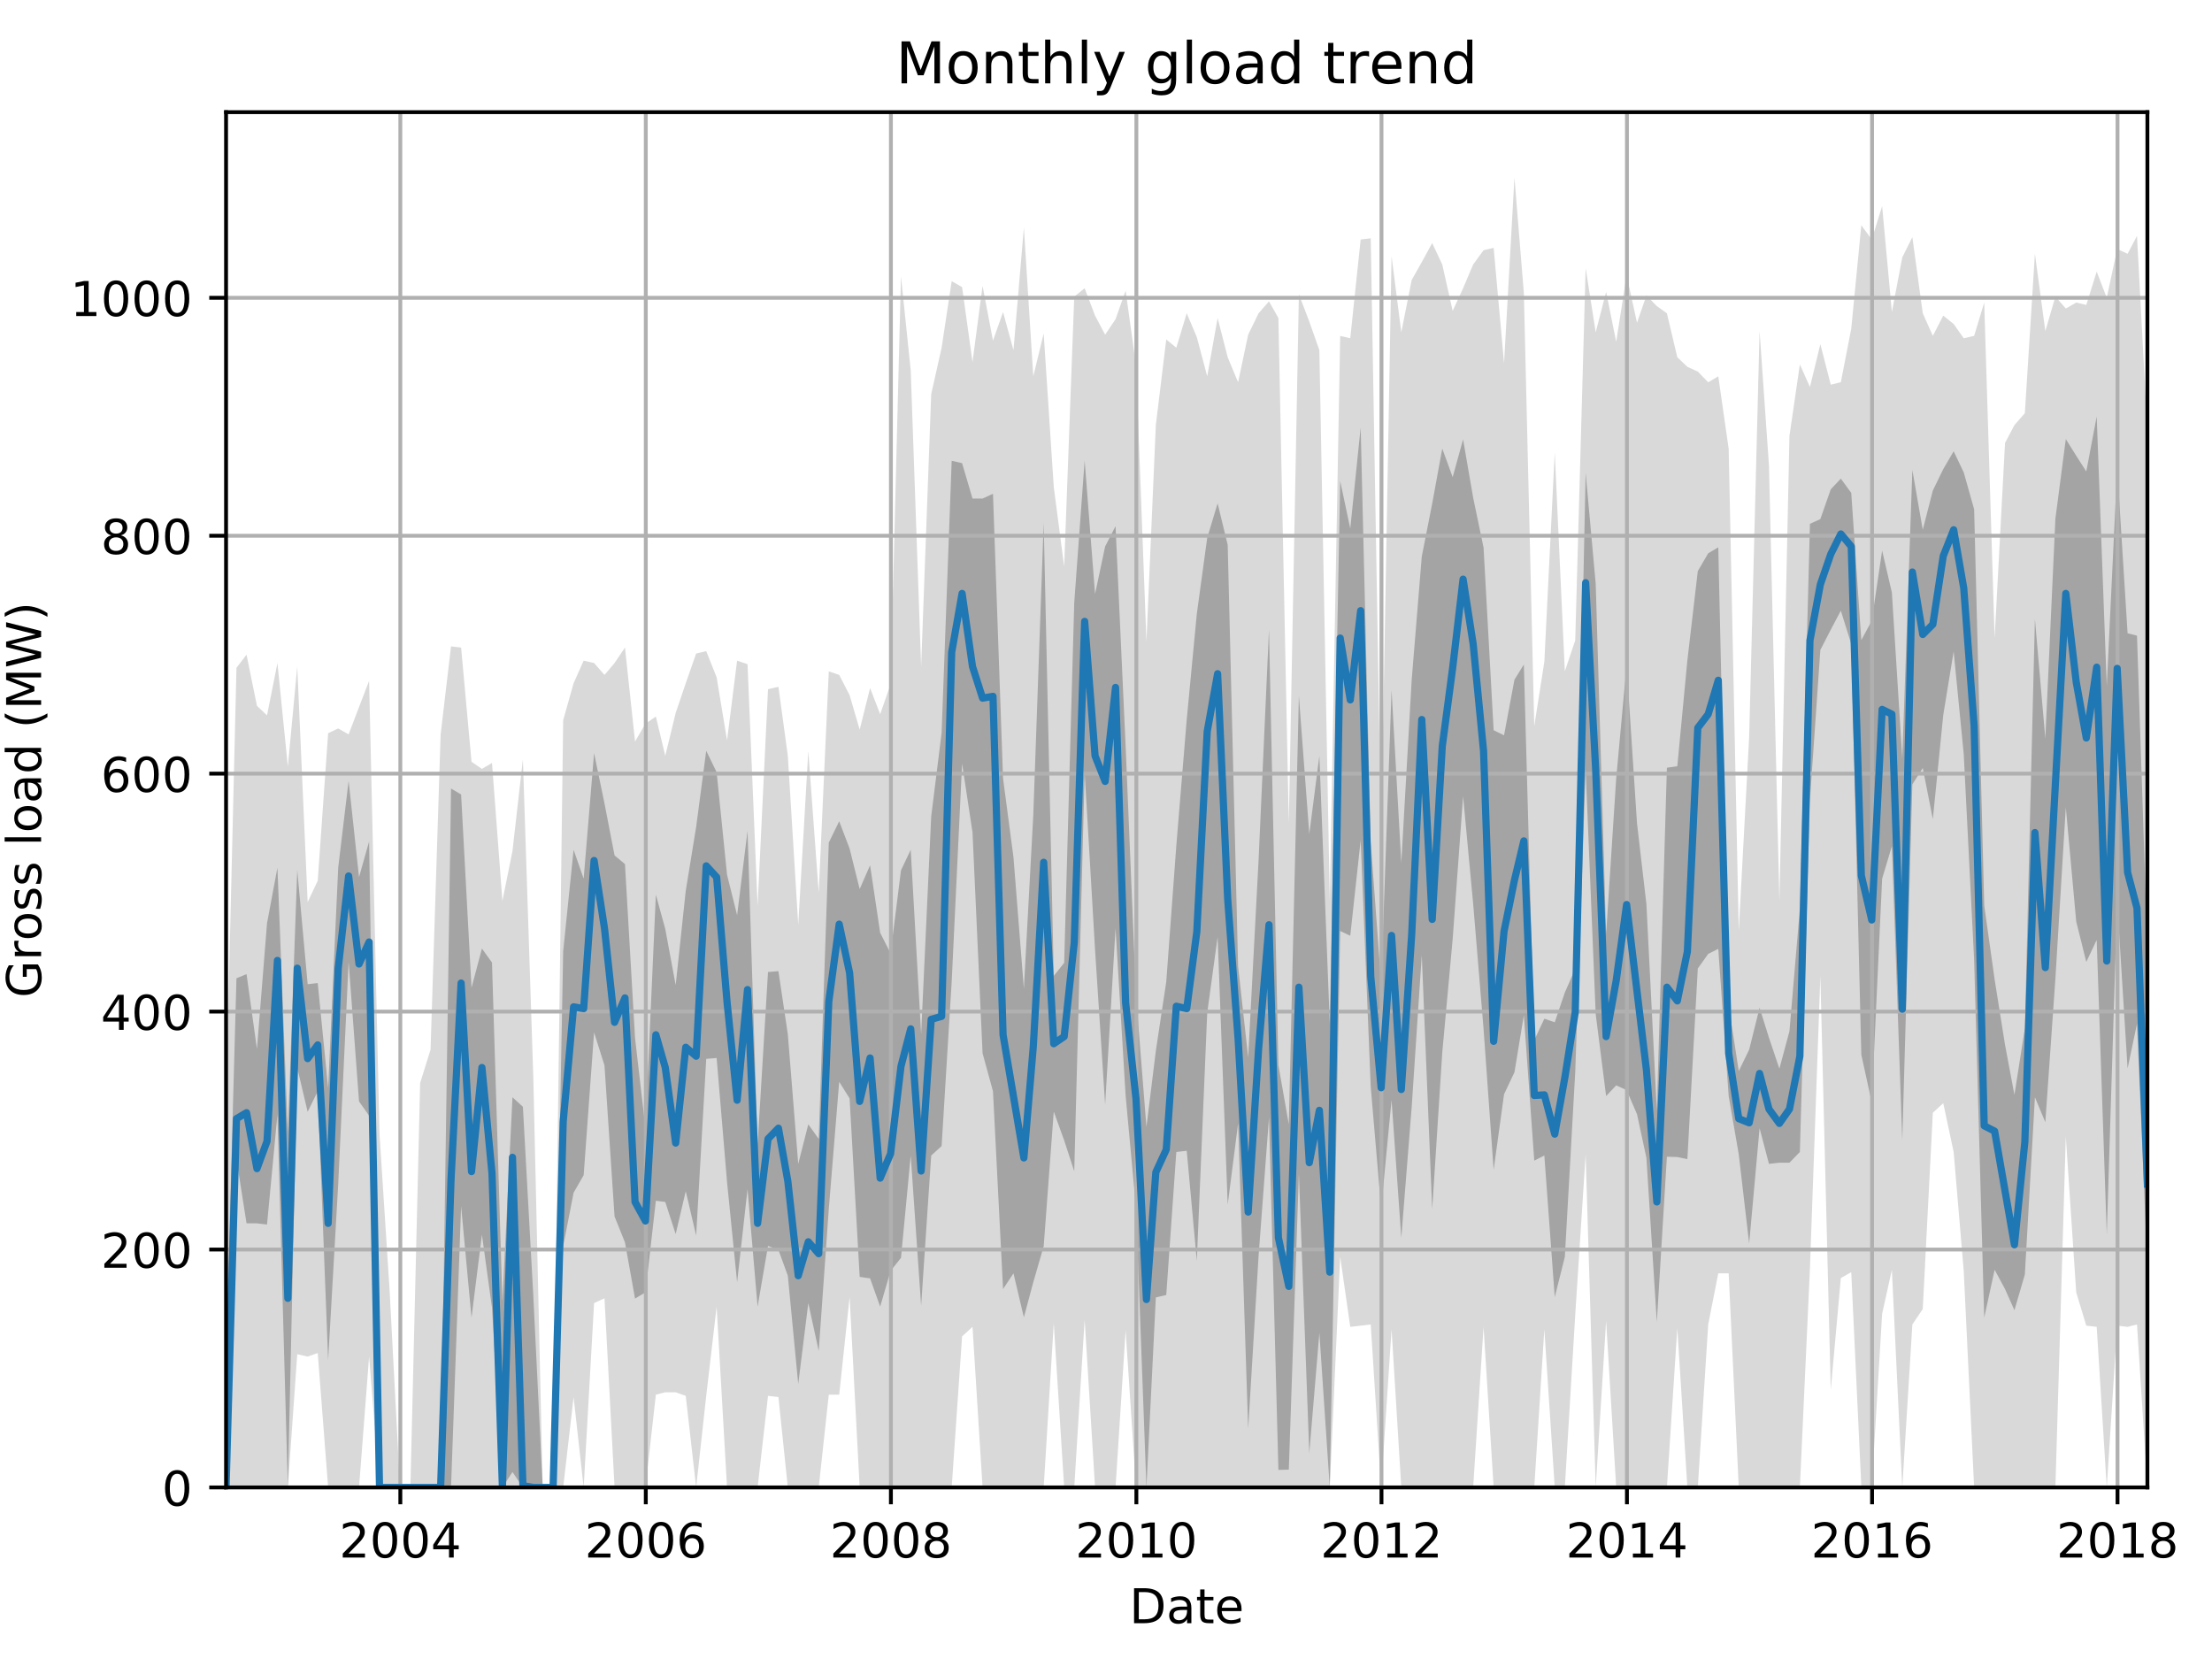 <?xml version="1.0" encoding="utf-8" standalone="no"?>
<!DOCTYPE svg PUBLIC "-//W3C//DTD SVG 1.1//EN"
  "http://www.w3.org/Graphics/SVG/1.1/DTD/svg11.dtd">
<!-- Created with matplotlib (http://matplotlib.org/) -->
<svg height="345.6pt" version="1.1" viewBox="0 0 460.8 345.6" width="460.8pt" xmlns="http://www.w3.org/2000/svg" xmlns:xlink="http://www.w3.org/1999/xlink">
 <defs>
  <style type="text/css">
*{stroke-linecap:butt;stroke-linejoin:round;}
  </style>
 </defs>
 <g id="figure_1">
  <g id="patch_1">
   <path d="M 0 345.6 
L 460.8 345.6 
L 460.8 0 
L 0 0 
z
" style="fill:none;"/>
  </g>
  <g id="axes_1">
   <g id="patch_2">
    <path d="M 47.092 309.863 
L 447.343 309.863 
L 447.343 23.365 
L 47.092 23.365 
z
" style="fill:none;"/>
   </g>
   <g id="PolyCollection_1">
    <path clip-path="url(#pe91404343a)" d="M 47.092 229.32 
L 47.092 309.863 
L 49.261 309.863 
L 51.359 309.863 
L 53.528 309.863 
L 55.626 309.863 
L 57.795 309.863 
L 59.963 309.863 
L 61.922 282.107 
L 64.09 282.603 
L 66.188 281.859 
L 68.357 309.863 
L 70.455 309.863 
L 72.624 309.863 
L 74.792 309.863 
L 76.891 282.603 
L 79.059 309.863 
L 81.158 309.863 
L 83.326 309.863 
L 85.495 309.863 
L 87.523 309.863 
L 89.691 309.863 
L 91.79 309.863 
L 93.958 309.863 
L 96.057 309.863 
L 98.225 309.863 
L 100.394 309.863 
L 102.492 309.863 
L 104.661 309.863 
L 106.759 309.863 
L 108.928 309.863 
L 111.096 309.863 
L 113.055 309.863 
L 115.223 309.863 
L 117.322 309.863 
L 119.49 291.029 
L 121.588 309.863 
L 123.757 271.451 
L 125.925 270.459 
L 128.024 309.863 
L 130.192 309.863 
L 132.291 309.863 
L 134.459 309.863 
L 136.628 290.533 
L 138.586 290.037 
L 140.755 290.037 
L 142.853 290.781 
L 145.022 309.863 
L 147.12 290.781 
L 149.288 272.194 
L 151.457 309.863 
L 153.555 309.863 
L 155.724 309.863 
L 157.822 309.863 
L 159.991 290.781 
L 162.159 291.029 
L 164.118 309.863 
L 166.286 309.863 
L 168.385 309.863 
L 170.553 309.863 
L 172.652 290.533 
L 174.82 290.533 
L 176.988 270.211 
L 179.087 309.863 
L 181.255 309.863 
L 183.354 309.863 
L 185.522 309.863 
L 187.691 309.863 
L 189.719 309.863 
L 191.888 309.863 
L 193.986 309.863 
L 196.155 309.863 
L 198.253 309.863 
L 200.421 278.39 
L 202.59 276.407 
L 204.688 309.863 
L 206.857 309.863 
L 208.955 309.863 
L 211.124 309.863 
L 213.292 309.863 
L 215.251 309.863 
L 217.419 309.863 
L 219.518 275.664 
L 221.686 309.863 
L 223.785 309.863 
L 225.953 274.92 
L 228.121 309.863 
L 230.22 309.863 
L 232.388 309.863 
L 234.487 277.151 
L 236.655 309.863 
L 238.824 309.863 
L 240.782 309.863 
L 242.951 309.863 
L 245.049 309.863 
L 247.218 309.863 
L 249.316 309.863 
L 251.485 309.863 
L 253.653 309.863 
L 255.752 309.863 
L 257.92 309.863 
L 260.018 309.863 
L 262.187 309.863 
L 264.355 309.863 
L 266.314 309.863 
L 268.482 309.863 
L 270.581 309.863 
L 272.749 309.863 
L 274.848 309.863 
L 277.016 309.863 
L 279.185 261.785 
L 281.283 276.407 
L 283.452 276.159 
L 285.55 275.911 
L 287.718 309.863 
L 289.887 276.903 
L 291.915 309.863 
L 294.084 309.863 
L 296.182 309.863 
L 298.351 309.863 
L 300.449 309.863 
L 302.618 309.863 
L 304.786 309.616 
L 306.885 309.863 
L 309.053 276.407 
L 311.152 309.863 
L 313.32 309.863 
L 315.488 309.863 
L 317.447 309.863 
L 319.615 309.863 
L 321.714 276.903 
L 323.882 309.863 
L 325.981 309.863 
L 328.149 273.929 
L 330.318 240.472 
L 332.416 309.863 
L 334.585 275.168 
L 336.683 309.863 
L 338.852 309.863 
L 341.02 309.863 
L 342.979 309.863 
L 345.147 309.863 
L 347.245 309.863 
L 349.414 276.655 
L 351.512 309.863 
L 353.681 309.863 
L 355.849 275.911 
L 357.948 265.255 
L 360.116 265.255 
L 362.215 309.863 
L 364.383 309.863 
L 366.552 309.863 
L 368.51 309.863 
L 370.679 309.863 
L 372.777 309.863 
L 374.945 309.863 
L 377.044 264.264 
L 379.212 203.299 
L 381.381 289.542 
L 383.479 266.246 
L 385.648 265.007 
L 387.746 309.616 
L 389.915 309.863 
L 392.083 273.681 
L 394.112 264.511 
L 396.28 309.863 
L 398.379 275.911 
L 400.547 272.69 
L 402.645 231.799 
L 404.814 229.816 
L 406.982 239.977 
L 409.081 264.759 
L 411.249 309.863 
L 413.348 309.863 
L 415.516 309.863 
L 417.685 309.863 
L 419.643 309.863 
L 421.812 309.863 
L 423.91 309.863 
L 426.079 309.863 
L 428.177 309.863 
L 430.345 236.755 
L 432.514 269.22 
L 434.612 276.159 
L 436.781 276.407 
L 438.879 309.863 
L 441.048 276.159 
L 443.216 276.407 
L 445.175 275.911 
L 447.343 309.863 
L 447.343 89.795 
L 447.343 89.795 
L 445.175 49.151 
L 443.216 52.869 
L 441.048 51.877 
L 438.879 62.038 
L 436.781 56.586 
L 434.612 63.525 
L 432.514 63.029 
L 430.345 64.269 
L 428.177 61.79 
L 426.079 68.977 
L 423.91 52.869 
L 421.812 86.077 
L 419.643 88.555 
L 417.685 92.273 
L 415.516 132.916 
L 413.348 63.029 
L 411.249 69.969 
L 409.081 70.464 
L 406.982 67.49 
L 404.814 65.756 
L 402.645 69.969 
L 400.547 65.26 
L 398.379 49.399 
L 396.28 53.612 
L 394.112 65.012 
L 392.083 42.956 
L 389.915 49.895 
L 387.746 46.921 
L 385.648 68.482 
L 383.479 79.634 
L 381.381 80.129 
L 379.212 71.703 
L 377.044 80.625 
L 374.945 75.916 
L 372.777 90.786 
L 370.679 187.686 
L 368.51 96.982 
L 366.552 68.977 
L 364.383 153.486 
L 362.215 193.881 
L 360.116 93.512 
L 357.948 78.395 
L 355.849 79.634 
L 353.681 77.403 
L 351.512 76.412 
L 349.414 74.429 
L 347.245 65.26 
L 345.147 63.773 
L 342.979 61.543 
L 341.02 67.243 
L 338.852 57.33 
L 336.683 71.208 
L 334.585 60.799 
L 332.416 69.225 
L 330.318 55.843 
L 328.149 133.412 
L 325.981 139.855 
L 323.882 94.255 
L 321.714 137.873 
L 319.615 151.255 
L 317.447 61.047 
L 315.488 37.008 
L 313.32 75.669 
L 311.152 51.63 
L 309.053 52.125 
L 306.885 55.099 
L 304.786 60.056 
L 302.618 64.764 
L 300.449 55.099 
L 298.351 50.638 
L 296.182 54.603 
L 294.084 58.321 
L 291.915 69.225 
L 289.887 53.364 
L 287.718 174.055 
L 285.55 49.647 
L 283.452 49.895 
L 281.283 70.464 
L 279.185 69.969 
L 277.016 187.438 
L 274.848 72.943 
L 272.749 66.995 
L 270.581 61.295 
L 268.482 171.577 
L 266.314 66.251 
L 264.355 62.782 
L 262.187 65.26 
L 260.018 69.721 
L 257.92 79.634 
L 255.752 74.429 
L 253.653 66.251 
L 251.485 78.395 
L 249.316 70.216 
L 247.218 65.26 
L 245.049 72.447 
L 242.951 70.712 
L 240.782 88.555 
L 238.824 133.66 
L 236.655 76.164 
L 234.487 60.551 
L 232.388 66.499 
L 230.22 69.721 
L 228.121 65.756 
L 225.953 60.056 
L 223.785 61.79 
L 221.686 118.047 
L 219.518 101.442 
L 217.419 69.473 
L 215.251 78.395 
L 213.292 47.416 
L 211.124 72.943 
L 208.955 65.012 
L 206.857 70.96 
L 204.688 59.56 
L 202.59 75.421 
L 200.421 59.808 
L 198.253 58.569 
L 196.155 72.447 
L 193.986 82.112 
L 191.888 138.864 
L 189.719 77.156 
L 187.691 57.577 
L 185.522 142.581 
L 183.354 148.777 
L 181.255 143.325 
L 179.087 151.999 
L 176.988 144.812 
L 174.82 140.599 
L 172.652 139.855 
L 170.553 185.951 
L 168.385 156.46 
L 166.286 192.642 
L 164.118 157.451 
L 162.159 143.077 
L 159.991 143.573 
L 157.822 188.677 
L 155.724 138.368 
L 153.555 137.625 
L 151.457 154.229 
L 149.288 141.094 
L 147.12 135.642 
L 145.022 136.138 
L 142.853 142.334 
L 140.755 148.529 
L 138.586 157.451 
L 136.628 149.273 
L 134.459 150.76 
L 132.291 154.477 
L 130.192 134.899 
L 128.024 138.121 
L 125.925 140.599 
L 123.757 138.121 
L 121.588 137.625 
L 119.49 142.334 
L 117.322 150.016 
L 115.223 309.863 
L 113.055 309.863 
L 111.096 224.364 
L 108.928 158.194 
L 106.759 177.277 
L 104.661 187.686 
L 102.492 158.938 
L 100.394 160.177 
L 98.225 158.69 
L 96.057 134.899 
L 93.958 134.651 
L 91.79 152.99 
L 89.691 218.664 
L 87.523 225.603 
L 85.495 309.863 
L 83.326 309.863 
L 81.158 268.724 
L 79.059 236.259 
L 76.891 141.838 
L 74.792 147.29 
L 72.624 152.99 
L 70.455 151.751 
L 68.357 152.742 
L 66.188 183.473 
L 64.09 187.933 
L 61.922 138.864 
L 59.963 159.681 
L 57.795 138.121 
L 55.626 149.025 
L 53.528 147.042 
L 51.359 136.386 
L 49.261 139.112 
L 47.092 229.32 
z
" style="fill:#808080;fill-opacity:0.3;"/>
   </g>
   <g id="PolyCollection_2">
    <path clip-path="url(#pe91404343a)" d="M 47.092 282.355 
L 47.092 309.863 
L 49.261 241.464 
L 51.359 254.846 
L 53.528 254.846 
L 55.626 255.094 
L 57.795 232.17 
L 59.963 309.863 
L 61.922 222.443 
L 64.09 231.613 
L 66.188 227.338 
L 68.357 283.346 
L 70.455 246.668 
L 72.624 200.325 
L 74.792 229.444 
L 76.891 232.418 
L 79.059 309.863 
L 81.158 309.863 
L 83.326 309.863 
L 85.495 309.863 
L 87.523 309.863 
L 89.691 309.863 
L 91.79 309.863 
L 93.958 309.863 
L 96.057 251.253 
L 98.225 274.486 
L 100.394 257.201 
L 102.492 272.442 
L 104.661 309.863 
L 106.759 306.642 
L 108.928 309.863 
L 111.096 309.863 
L 113.055 309.863 
L 115.223 309.863 
L 117.322 259.617 
L 119.49 248.465 
L 121.588 244.809 
L 123.757 215.07 
L 125.925 221.947 
L 128.024 253.421 
L 130.192 258.811 
L 132.291 270.521 
L 134.459 269.22 
L 136.628 250.138 
L 138.586 250.385 
L 140.755 257.077 
L 142.853 248.155 
L 145.022 257.386 
L 147.12 220.584 
L 149.288 220.399 
L 151.457 246.234 
L 153.555 267.114 
L 155.724 247.721 
L 157.822 272.194 
L 159.991 259.555 
L 162.159 260.36 
L 164.118 265.751 
L 166.286 288.303 
L 168.385 271.451 
L 170.553 281.426 
L 172.652 251.872 
L 174.82 225.355 
L 176.988 228.825 
L 179.087 265.998 
L 181.255 266.308 
L 183.354 272.194 
L 185.522 264.759 
L 187.691 262.033 
L 189.719 240.72 
L 191.888 272.008 
L 193.986 240.72 
L 196.155 238.738 
L 198.253 204.538 
L 200.421 159.062 
L 202.59 173.374 
L 204.688 219.407 
L 206.857 227.338 
L 208.955 268.539 
L 211.124 265.255 
L 213.292 274.424 
L 215.251 267.114 
L 217.419 259.617 
L 219.518 231.551 
L 221.686 237.56 
L 223.785 244.004 
L 225.953 160.92 
L 228.121 197.846 
L 230.22 230.126 
L 232.388 193.386 
L 234.487 228.205 
L 236.655 251.687 
L 238.824 309.863 
L 240.782 270.273 
L 242.951 269.778 
L 245.049 239.977 
L 247.218 239.729 
L 249.316 262.653 
L 251.485 210.981 
L 253.653 195.182 
L 255.752 250.943 
L 257.92 234.029 
L 260.018 297.658 
L 262.187 261.6 
L 264.355 232.79 
L 266.314 306.208 
L 268.482 306.146 
L 270.581 244.5 
L 272.749 302.739 
L 274.848 277.646 
L 277.016 309.863 
L 279.185 193.943 
L 281.283 194.935 
L 283.452 175.047 
L 285.55 226.408 
L 287.718 251.748 
L 289.887 229.134 
L 291.915 257.882 
L 294.084 230.559 
L 296.182 198.962 
L 298.351 251.934 
L 300.449 219.283 
L 302.618 195.616 
L 304.786 165.877 
L 306.885 188.243 
L 309.053 214.327 
L 311.152 243.694 
L 313.32 227.957 
L 315.488 223.372 
L 317.447 211.477 
L 319.615 241.773 
L 321.714 240.72 
L 323.882 270.211 
L 325.981 261.847 
L 328.149 223.372 
L 330.318 160.301 
L 332.416 211.291 
L 334.585 228.329 
L 336.683 226.099 
L 338.852 227.09 
L 341.02 232.108 
L 342.979 241.216 
L 345.147 275.416 
L 347.245 240.968 
L 349.414 241.03 
L 351.512 241.464 
L 353.681 201.75 
L 355.849 198.714 
L 357.948 197.661 
L 360.116 228.329 
L 362.215 240.472 
L 364.383 259.059 
L 366.552 235.02 
L 368.51 242.455 
L 370.679 242.207 
L 372.777 242.207 
L 374.945 239.977 
L 377.044 166.62 
L 379.212 135.394 
L 381.381 131.181 
L 383.479 127.216 
L 385.648 134.155 
L 387.746 219.717 
L 389.915 229.63 
L 392.083 183.039 
L 394.112 176.286 
L 396.28 237.56 
L 398.379 163.399 
L 400.547 159.991 
L 402.645 170.648 
L 404.814 148.963 
L 406.982 135.704 
L 409.081 157.079 
L 411.249 199.953 
L 413.348 274.486 
L 415.516 264.511 
L 417.685 268.539 
L 419.643 272.938 
L 421.812 265.503 
L 423.91 228.577 
L 426.079 233.781 
L 428.177 203.856 
L 430.345 168.169 
L 432.514 191.961 
L 434.612 200.387 
L 436.781 195.802 
L 438.879 257.139 
L 441.048 187.933 
L 443.216 222.567 
L 445.175 213.274 
L 447.343 263.954 
L 447.343 197.599 
L 447.343 197.599 
L 445.175 132.421 
L 443.216 131.925 
L 441.048 97.477 
L 438.879 142.953 
L 436.781 86.759 
L 434.612 98.221 
L 432.514 94.937 
L 430.345 91.467 
L 428.177 108.072 
L 426.079 153.857 
L 423.91 128.951 
L 421.812 214.203 
L 419.643 228.081 
L 417.685 217.672 
L 415.516 204.042 
L 413.348 188.615 
L 411.249 106.089 
L 409.081 98.407 
L 406.982 94.008 
L 404.814 97.725 
L 402.645 102.186 
L 400.547 110.364 
L 398.379 97.911 
L 396.28 157.947 
L 394.112 123.437 
L 392.083 114.701 
L 389.915 129.323 
L 387.746 133.35 
L 385.648 102.682 
L 383.479 99.708 
L 381.381 101.938 
L 379.212 108.134 
L 377.044 109.125 
L 374.945 189.296 
L 372.777 214.822 
L 370.679 222.629 
L 368.51 216.186 
L 366.552 209.928 
L 364.383 218.664 
L 362.215 223.125 
L 360.116 209.494 
L 357.948 114.02 
L 355.849 115.259 
L 353.681 118.976 
L 351.512 137.563 
L 349.414 159.619 
L 347.245 159.929 
L 345.147 231.303 
L 342.979 188.367 
L 341.02 171.515 
L 338.852 138.554 
L 336.683 162.16 
L 334.585 194.563 
L 332.416 121.64 
L 330.318 98.469 
L 328.149 201.812 
L 325.981 206.768 
L 323.882 212.964 
L 321.714 212.22 
L 319.615 216.681 
L 317.447 138.43 
L 315.488 141.59 
L 313.32 153.176 
L 311.152 152.123 
L 309.053 114.082 
L 306.885 103.673 
L 304.786 91.529 
L 302.618 99.398 
L 300.449 93.45 
L 298.351 104.912 
L 296.182 115.94 
L 294.084 141.59 
L 291.915 179.755 
L 289.887 143.759 
L 287.718 204.724 
L 285.55 175.48 
L 283.452 89.051 
L 281.283 110.116 
L 279.185 100.203 
L 277.016 213.212 
L 274.848 157.451 
L 272.749 173.745 
L 270.581 144.936 
L 268.482 234.215 
L 266.314 221.886 
L 264.355 131.119 
L 262.187 179.136 
L 260.018 220.275 
L 257.92 201.316 
L 255.752 113.524 
L 253.653 104.85 
L 251.485 112.037 
L 249.316 127.898 
L 247.218 149.892 
L 245.049 176.162 
L 242.951 204.538 
L 240.782 218.912 
L 238.824 234.772 
L 236.655 207.45 
L 234.487 155.406 
L 232.388 109.621 
L 230.22 113.834 
L 228.121 123.747 
L 225.953 95.928 
L 223.785 125.543 
L 221.686 200.573 
L 219.518 203.299 
L 217.419 108.877 
L 215.251 169.842 
L 213.292 205.963 
L 211.124 178.578 
L 208.955 162.16 
L 206.857 102.867 
L 204.688 103.859 
L 202.59 103.859 
L 200.421 96.486 
L 198.253 95.99 
L 196.155 152.68 
L 193.986 170.09 
L 191.888 215.442 
L 189.719 177.029 
L 187.691 181.304 
L 185.522 198.59 
L 183.354 194.315 
L 181.255 180.251 
L 179.087 185.207 
L 176.988 176.781 
L 174.82 171.081 
L 172.652 175.542 
L 170.553 237.251 
L 168.385 234.215 
L 166.286 242.455 
L 164.118 215.442 
L 162.159 202.307 
L 159.991 202.493 
L 157.822 238.428 
L 155.724 173.064 
L 153.555 190.66 
L 151.457 182.233 
L 149.288 160.859 
L 147.12 156.398 
L 145.022 172.258 
L 142.853 185.579 
L 140.755 205.219 
L 138.586 193.51 
L 136.628 186.385 
L 134.459 235.02 
L 132.291 216.247 
L 130.192 180.003 
L 128.024 178.206 
L 125.925 167.364 
L 123.757 156.893 
L 121.588 183.039 
L 119.49 177.029 
L 117.322 198.156 
L 115.223 309.863 
L 113.055 309.863 
L 111.096 269.902 
L 108.928 230.559 
L 106.759 228.577 
L 104.661 271.203 
L 102.492 200.511 
L 100.394 197.599 
L 98.225 205.777 
L 96.057 165.505 
L 93.958 164.266 
L 91.79 309.863 
L 89.691 309.863 
L 87.523 309.863 
L 85.495 309.863 
L 83.326 309.863 
L 81.158 309.863 
L 79.059 309.863 
L 76.891 175.294 
L 74.792 182.729 
L 72.624 162.655 
L 70.455 180.747 
L 68.357 226.656 
L 66.188 204.786 
L 64.09 205.033 
L 61.922 181.242 
L 59.963 235.95 
L 57.795 180.747 
L 55.626 192.332 
L 53.528 218.54 
L 51.359 202.927 
L 49.261 203.794 
L 47.092 282.355 
z
" style="fill:#808080;fill-opacity:0.6;"/>
   </g>
   <g id="matplotlib.axis_1">
    <g id="xtick_1">
     <g id="line2d_1">
      <path clip-path="url(#pe91404343a)" d="M 83.396 309.863 
L 83.396 23.365 
" style="fill:none;stroke:#b0b0b0;stroke-linecap:square;stroke-width:0.8;"/>
     </g>
     <g id="line2d_2">
      <defs>
       <path d="M 0 0 
L 0 3.5 
" id="m3910b28a82" style="stroke:#000000;stroke-width:0.8;"/>
      </defs>
      <g>
       <use style="stroke:#000000;stroke-width:0.8;" x="83.396" xlink:href="#m3910b28a82" y="309.863"/>
      </g>
     </g>
     <g id="text_1">
      <!-- 2004 -->
      <defs>
       <path d="M 19.188 8.297 
L 53.609 8.297 
L 53.609 0 
L 7.328 0 
L 7.328 8.297 
Q 12.938 14.109 22.625 23.891 
Q 32.328 33.688 34.812 36.531 
Q 39.547 41.844 41.422 45.531 
Q 43.312 49.219 43.312 52.781 
Q 43.312 58.594 39.234 62.25 
Q 35.156 65.922 28.609 65.922 
Q 23.969 65.922 18.812 64.312 
Q 13.672 62.703 7.812 59.422 
L 7.812 69.391 
Q 13.766 71.781 18.938 73 
Q 24.125 74.219 28.422 74.219 
Q 39.75 74.219 46.484 68.547 
Q 53.219 62.891 53.219 53.422 
Q 53.219 48.922 51.531 44.891 
Q 49.859 40.875 45.406 35.406 
Q 44.188 33.984 37.641 27.219 
Q 31.109 20.453 19.188 8.297 
z
" id="DejaVuSans-32"/>
       <path d="M 31.781 66.406 
Q 24.172 66.406 20.328 58.906 
Q 16.5 51.422 16.5 36.375 
Q 16.5 21.391 20.328 13.891 
Q 24.172 6.391 31.781 6.391 
Q 39.453 6.391 43.281 13.891 
Q 47.125 21.391 47.125 36.375 
Q 47.125 51.422 43.281 58.906 
Q 39.453 66.406 31.781 66.406 
z
M 31.781 74.219 
Q 44.047 74.219 50.516 64.516 
Q 56.984 54.828 56.984 36.375 
Q 56.984 17.969 50.516 8.266 
Q 44.047 -1.422 31.781 -1.422 
Q 19.531 -1.422 13.062 8.266 
Q 6.594 17.969 6.594 36.375 
Q 6.594 54.828 13.062 64.516 
Q 19.531 74.219 31.781 74.219 
z
" id="DejaVuSans-30"/>
       <path d="M 37.797 64.312 
L 12.891 25.391 
L 37.797 25.391 
z
M 35.203 72.906 
L 47.609 72.906 
L 47.609 25.391 
L 58.016 25.391 
L 58.016 17.188 
L 47.609 17.188 
L 47.609 0 
L 37.797 0 
L 37.797 17.188 
L 4.891 17.188 
L 4.891 26.703 
z
" id="DejaVuSans-34"/>
      </defs>
      <g transform="translate(70.671 324.462)scale(0.1 -0.1)">
       <use xlink:href="#DejaVuSans-32"/>
       <use x="63.623" xlink:href="#DejaVuSans-30"/>
       <use x="127.246" xlink:href="#DejaVuSans-30"/>
       <use x="190.869" xlink:href="#DejaVuSans-34"/>
      </g>
     </g>
    </g>
    <g id="xtick_2">
     <g id="line2d_3">
      <path clip-path="url(#pe91404343a)" d="M 134.529 309.863 
L 134.529 23.365 
" style="fill:none;stroke:#b0b0b0;stroke-linecap:square;stroke-width:0.8;"/>
     </g>
     <g id="line2d_4">
      <g>
       <use style="stroke:#000000;stroke-width:0.8;" x="134.529" xlink:href="#m3910b28a82" y="309.863"/>
      </g>
     </g>
     <g id="text_2">
      <!-- 2006 -->
      <defs>
       <path d="M 33.016 40.375 
Q 26.375 40.375 22.484 35.828 
Q 18.609 31.297 18.609 23.391 
Q 18.609 15.531 22.484 10.953 
Q 26.375 6.391 33.016 6.391 
Q 39.656 6.391 43.531 10.953 
Q 47.406 15.531 47.406 23.391 
Q 47.406 31.297 43.531 35.828 
Q 39.656 40.375 33.016 40.375 
z
M 52.594 71.297 
L 52.594 62.312 
Q 48.875 64.062 45.094 64.984 
Q 41.312 65.922 37.594 65.922 
Q 27.828 65.922 22.672 59.328 
Q 17.531 52.734 16.797 39.406 
Q 19.672 43.656 24.016 45.922 
Q 28.375 48.188 33.594 48.188 
Q 44.578 48.188 50.953 41.516 
Q 57.328 34.859 57.328 23.391 
Q 57.328 12.156 50.688 5.359 
Q 44.047 -1.422 33.016 -1.422 
Q 20.359 -1.422 13.672 8.266 
Q 6.984 17.969 6.984 36.375 
Q 6.984 53.656 15.188 63.938 
Q 23.391 74.219 37.203 74.219 
Q 40.922 74.219 44.703 73.484 
Q 48.484 72.75 52.594 71.297 
z
" id="DejaVuSans-36"/>
      </defs>
      <g transform="translate(121.804 324.462)scale(0.1 -0.1)">
       <use xlink:href="#DejaVuSans-32"/>
       <use x="63.623" xlink:href="#DejaVuSans-30"/>
       <use x="127.246" xlink:href="#DejaVuSans-30"/>
       <use x="190.869" xlink:href="#DejaVuSans-36"/>
      </g>
     </g>
    </g>
    <g id="xtick_3">
     <g id="line2d_5">
      <path clip-path="url(#pe91404343a)" d="M 185.592 309.863 
L 185.592 23.365 
" style="fill:none;stroke:#b0b0b0;stroke-linecap:square;stroke-width:0.8;"/>
     </g>
     <g id="line2d_6">
      <g>
       <use style="stroke:#000000;stroke-width:0.8;" x="185.592" xlink:href="#m3910b28a82" y="309.863"/>
      </g>
     </g>
     <g id="text_3">
      <!-- 2008 -->
      <defs>
       <path d="M 31.781 34.625 
Q 24.75 34.625 20.719 30.859 
Q 16.703 27.094 16.703 20.516 
Q 16.703 13.922 20.719 10.156 
Q 24.75 6.391 31.781 6.391 
Q 38.812 6.391 42.859 10.172 
Q 46.922 13.969 46.922 20.516 
Q 46.922 27.094 42.891 30.859 
Q 38.875 34.625 31.781 34.625 
z
M 21.922 38.812 
Q 15.578 40.375 12.031 44.719 
Q 8.5 49.078 8.5 55.328 
Q 8.5 64.062 14.719 69.141 
Q 20.953 74.219 31.781 74.219 
Q 42.672 74.219 48.875 69.141 
Q 55.078 64.062 55.078 55.328 
Q 55.078 49.078 51.531 44.719 
Q 48 40.375 41.703 38.812 
Q 48.828 37.156 52.797 32.312 
Q 56.781 27.484 56.781 20.516 
Q 56.781 9.906 50.312 4.234 
Q 43.844 -1.422 31.781 -1.422 
Q 19.734 -1.422 13.25 4.234 
Q 6.781 9.906 6.781 20.516 
Q 6.781 27.484 10.781 32.312 
Q 14.797 37.156 21.922 38.812 
z
M 18.312 54.391 
Q 18.312 48.734 21.844 45.562 
Q 25.391 42.391 31.781 42.391 
Q 38.141 42.391 41.719 45.562 
Q 45.312 48.734 45.312 54.391 
Q 45.312 60.062 41.719 63.234 
Q 38.141 66.406 31.781 66.406 
Q 25.391 66.406 21.844 63.234 
Q 18.312 60.062 18.312 54.391 
z
" id="DejaVuSans-38"/>
      </defs>
      <g transform="translate(172.867 324.462)scale(0.1 -0.1)">
       <use xlink:href="#DejaVuSans-32"/>
       <use x="63.623" xlink:href="#DejaVuSans-30"/>
       <use x="127.246" xlink:href="#DejaVuSans-30"/>
       <use x="190.869" xlink:href="#DejaVuSans-38"/>
      </g>
     </g>
    </g>
    <g id="xtick_4">
     <g id="line2d_7">
      <path clip-path="url(#pe91404343a)" d="M 236.725 309.863 
L 236.725 23.365 
" style="fill:none;stroke:#b0b0b0;stroke-linecap:square;stroke-width:0.8;"/>
     </g>
     <g id="line2d_8">
      <g>
       <use style="stroke:#000000;stroke-width:0.8;" x="236.725" xlink:href="#m3910b28a82" y="309.863"/>
      </g>
     </g>
     <g id="text_4">
      <!-- 2010 -->
      <defs>
       <path d="M 12.406 8.297 
L 28.516 8.297 
L 28.516 63.922 
L 10.984 60.406 
L 10.984 69.391 
L 28.422 72.906 
L 38.281 72.906 
L 38.281 8.297 
L 54.391 8.297 
L 54.391 0 
L 12.406 0 
z
" id="DejaVuSans-31"/>
      </defs>
      <g transform="translate(224 324.462)scale(0.1 -0.1)">
       <use xlink:href="#DejaVuSans-32"/>
       <use x="63.623" xlink:href="#DejaVuSans-30"/>
       <use x="127.246" xlink:href="#DejaVuSans-31"/>
       <use x="190.869" xlink:href="#DejaVuSans-30"/>
      </g>
     </g>
    </g>
    <g id="xtick_5">
     <g id="line2d_9">
      <path clip-path="url(#pe91404343a)" d="M 287.788 309.863 
L 287.788 23.365 
" style="fill:none;stroke:#b0b0b0;stroke-linecap:square;stroke-width:0.8;"/>
     </g>
     <g id="line2d_10">
      <g>
       <use style="stroke:#000000;stroke-width:0.8;" x="287.788" xlink:href="#m3910b28a82" y="309.863"/>
      </g>
     </g>
     <g id="text_5">
      <!-- 2012 -->
      <g transform="translate(275.063 324.462)scale(0.1 -0.1)">
       <use xlink:href="#DejaVuSans-32"/>
       <use x="63.623" xlink:href="#DejaVuSans-30"/>
       <use x="127.246" xlink:href="#DejaVuSans-31"/>
       <use x="190.869" xlink:href="#DejaVuSans-32"/>
      </g>
     </g>
    </g>
    <g id="xtick_6">
     <g id="line2d_11">
      <path clip-path="url(#pe91404343a)" d="M 338.921 309.863 
L 338.921 23.365 
" style="fill:none;stroke:#b0b0b0;stroke-linecap:square;stroke-width:0.8;"/>
     </g>
     <g id="line2d_12">
      <g>
       <use style="stroke:#000000;stroke-width:0.8;" x="338.921" xlink:href="#m3910b28a82" y="309.863"/>
      </g>
     </g>
     <g id="text_6">
      <!-- 2014 -->
      <g transform="translate(326.196 324.462)scale(0.1 -0.1)">
       <use xlink:href="#DejaVuSans-32"/>
       <use x="63.623" xlink:href="#DejaVuSans-30"/>
       <use x="127.246" xlink:href="#DejaVuSans-31"/>
       <use x="190.869" xlink:href="#DejaVuSans-34"/>
      </g>
     </g>
    </g>
    <g id="xtick_7">
     <g id="line2d_13">
      <path clip-path="url(#pe91404343a)" d="M 389.985 309.863 
L 389.985 23.365 
" style="fill:none;stroke:#b0b0b0;stroke-linecap:square;stroke-width:0.8;"/>
     </g>
     <g id="line2d_14">
      <g>
       <use style="stroke:#000000;stroke-width:0.8;" x="389.985" xlink:href="#m3910b28a82" y="309.863"/>
      </g>
     </g>
     <g id="text_7">
      <!-- 2016 -->
      <g transform="translate(377.26 324.462)scale(0.1 -0.1)">
       <use xlink:href="#DejaVuSans-32"/>
       <use x="63.623" xlink:href="#DejaVuSans-30"/>
       <use x="127.246" xlink:href="#DejaVuSans-31"/>
       <use x="190.869" xlink:href="#DejaVuSans-36"/>
      </g>
     </g>
    </g>
    <g id="xtick_8">
     <g id="line2d_15">
      <path clip-path="url(#pe91404343a)" d="M 441.118 309.863 
L 441.118 23.365 
" style="fill:none;stroke:#b0b0b0;stroke-linecap:square;stroke-width:0.8;"/>
     </g>
     <g id="line2d_16">
      <g>
       <use style="stroke:#000000;stroke-width:0.8;" x="441.118" xlink:href="#m3910b28a82" y="309.863"/>
      </g>
     </g>
     <g id="text_8">
      <!-- 2018 -->
      <g transform="translate(428.393 324.462)scale(0.1 -0.1)">
       <use xlink:href="#DejaVuSans-32"/>
       <use x="63.623" xlink:href="#DejaVuSans-30"/>
       <use x="127.246" xlink:href="#DejaVuSans-31"/>
       <use x="190.869" xlink:href="#DejaVuSans-38"/>
      </g>
     </g>
    </g>
    <g id="text_9">
     <!-- Date -->
     <defs>
      <path d="M 19.672 64.797 
L 19.672 8.109 
L 31.594 8.109 
Q 46.688 8.109 53.688 14.938 
Q 60.688 21.781 60.688 36.531 
Q 60.688 51.172 53.688 57.984 
Q 46.688 64.797 31.594 64.797 
z
M 9.812 72.906 
L 30.078 72.906 
Q 51.266 72.906 61.172 64.094 
Q 71.094 55.281 71.094 36.531 
Q 71.094 17.672 61.125 8.828 
Q 51.172 0 30.078 0 
L 9.812 0 
z
" id="DejaVuSans-44"/>
      <path d="M 34.281 27.484 
Q 23.391 27.484 19.188 25 
Q 14.984 22.516 14.984 16.5 
Q 14.984 11.719 18.141 8.906 
Q 21.297 6.109 26.703 6.109 
Q 34.188 6.109 38.703 11.406 
Q 43.219 16.703 43.219 25.484 
L 43.219 27.484 
z
M 52.203 31.203 
L 52.203 0 
L 43.219 0 
L 43.219 8.297 
Q 40.141 3.328 35.547 0.953 
Q 30.953 -1.422 24.312 -1.422 
Q 15.922 -1.422 10.953 3.297 
Q 6 8.016 6 15.922 
Q 6 25.141 12.172 29.828 
Q 18.359 34.516 30.609 34.516 
L 43.219 34.516 
L 43.219 35.406 
Q 43.219 41.609 39.141 45 
Q 35.062 48.391 27.688 48.391 
Q 23 48.391 18.547 47.266 
Q 14.109 46.141 10.016 43.891 
L 10.016 52.203 
Q 14.938 54.109 19.578 55.047 
Q 24.219 56 28.609 56 
Q 40.484 56 46.344 49.844 
Q 52.203 43.703 52.203 31.203 
z
" id="DejaVuSans-61"/>
      <path d="M 18.312 70.219 
L 18.312 54.688 
L 36.812 54.688 
L 36.812 47.703 
L 18.312 47.703 
L 18.312 18.016 
Q 18.312 11.328 20.141 9.422 
Q 21.969 7.516 27.594 7.516 
L 36.812 7.516 
L 36.812 0 
L 27.594 0 
Q 17.188 0 13.234 3.875 
Q 9.281 7.766 9.281 18.016 
L 9.281 47.703 
L 2.688 47.703 
L 2.688 54.688 
L 9.281 54.688 
L 9.281 70.219 
z
" id="DejaVuSans-74"/>
      <path d="M 56.203 29.594 
L 56.203 25.203 
L 14.891 25.203 
Q 15.484 15.922 20.484 11.062 
Q 25.484 6.203 34.422 6.203 
Q 39.594 6.203 44.453 7.469 
Q 49.312 8.734 54.109 11.281 
L 54.109 2.781 
Q 49.266 0.734 44.188 -0.344 
Q 39.109 -1.422 33.891 -1.422 
Q 20.797 -1.422 13.156 6.188 
Q 5.516 13.812 5.516 26.812 
Q 5.516 40.234 12.766 48.109 
Q 20.016 56 32.328 56 
Q 43.359 56 49.781 48.891 
Q 56.203 41.797 56.203 29.594 
z
M 47.219 32.234 
Q 47.125 39.594 43.094 43.984 
Q 39.062 48.391 32.422 48.391 
Q 24.906 48.391 20.391 44.141 
Q 15.875 39.891 15.188 32.172 
z
" id="DejaVuSans-65"/>
     </defs>
     <g transform="translate(235.267 338.14)scale(0.1 -0.1)">
      <use xlink:href="#DejaVuSans-44"/>
      <use x="77.002" xlink:href="#DejaVuSans-61"/>
      <use x="138.281" xlink:href="#DejaVuSans-74"/>
      <use x="177.49" xlink:href="#DejaVuSans-65"/>
     </g>
    </g>
   </g>
   <g id="matplotlib.axis_2">
    <g id="ytick_1">
     <g id="line2d_17">
      <path clip-path="url(#pe91404343a)" d="M 47.092 309.863 
L 447.343 309.863 
" style="fill:none;stroke:#b0b0b0;stroke-linecap:square;stroke-width:0.8;"/>
     </g>
     <g id="line2d_18">
      <defs>
       <path d="M 0 0 
L -3.5 0 
" id="m4f65a08357" style="stroke:#000000;stroke-width:0.8;"/>
      </defs>
      <g>
       <use style="stroke:#000000;stroke-width:0.8;" x="47.092" xlink:href="#m4f65a08357" y="309.863"/>
      </g>
     </g>
     <g id="text_10">
      <!-- 0 -->
      <g transform="translate(33.73 313.663)scale(0.1 -0.1)">
       <use xlink:href="#DejaVuSans-30"/>
      </g>
     </g>
    </g>
    <g id="ytick_2">
     <g id="line2d_19">
      <path clip-path="url(#pe91404343a)" d="M 47.092 260.298 
L 447.343 260.298 
" style="fill:none;stroke:#b0b0b0;stroke-linecap:square;stroke-width:0.8;"/>
     </g>
     <g id="line2d_20">
      <g>
       <use style="stroke:#000000;stroke-width:0.8;" x="47.092" xlink:href="#m4f65a08357" y="260.298"/>
      </g>
     </g>
     <g id="text_11">
      <!-- 200 -->
      <g transform="translate(21.005 264.098)scale(0.1 -0.1)">
       <use xlink:href="#DejaVuSans-32"/>
       <use x="63.623" xlink:href="#DejaVuSans-30"/>
       <use x="127.246" xlink:href="#DejaVuSans-30"/>
      </g>
     </g>
    </g>
    <g id="ytick_3">
     <g id="line2d_21">
      <path clip-path="url(#pe91404343a)" d="M 47.092 210.733 
L 447.343 210.733 
" style="fill:none;stroke:#b0b0b0;stroke-linecap:square;stroke-width:0.8;"/>
     </g>
     <g id="line2d_22">
      <g>
       <use style="stroke:#000000;stroke-width:0.8;" x="47.092" xlink:href="#m4f65a08357" y="210.733"/>
      </g>
     </g>
     <g id="text_12">
      <!-- 400 -->
      <g transform="translate(21.005 214.533)scale(0.1 -0.1)">
       <use xlink:href="#DejaVuSans-34"/>
       <use x="63.623" xlink:href="#DejaVuSans-30"/>
       <use x="127.246" xlink:href="#DejaVuSans-30"/>
      </g>
     </g>
    </g>
    <g id="ytick_4">
     <g id="line2d_23">
      <path clip-path="url(#pe91404343a)" d="M 47.092 161.168 
L 447.343 161.168 
" style="fill:none;stroke:#b0b0b0;stroke-linecap:square;stroke-width:0.8;"/>
     </g>
     <g id="line2d_24">
      <g>
       <use style="stroke:#000000;stroke-width:0.8;" x="47.092" xlink:href="#m4f65a08357" y="161.168"/>
      </g>
     </g>
     <g id="text_13">
      <!-- 600 -->
      <g transform="translate(21.005 164.968)scale(0.1 -0.1)">
       <use xlink:href="#DejaVuSans-36"/>
       <use x="63.623" xlink:href="#DejaVuSans-30"/>
       <use x="127.246" xlink:href="#DejaVuSans-30"/>
      </g>
     </g>
    </g>
    <g id="ytick_5">
     <g id="line2d_25">
      <path clip-path="url(#pe91404343a)" d="M 47.092 111.603 
L 447.343 111.603 
" style="fill:none;stroke:#b0b0b0;stroke-linecap:square;stroke-width:0.8;"/>
     </g>
     <g id="line2d_26">
      <g>
       <use style="stroke:#000000;stroke-width:0.8;" x="47.092" xlink:href="#m4f65a08357" y="111.603"/>
      </g>
     </g>
     <g id="text_14">
      <!-- 800 -->
      <g transform="translate(21.005 115.402)scale(0.1 -0.1)">
       <use xlink:href="#DejaVuSans-38"/>
       <use x="63.623" xlink:href="#DejaVuSans-30"/>
       <use x="127.246" xlink:href="#DejaVuSans-30"/>
      </g>
     </g>
    </g>
    <g id="ytick_6">
     <g id="line2d_27">
      <path clip-path="url(#pe91404343a)" d="M 47.092 62.038 
L 447.343 62.038 
" style="fill:none;stroke:#b0b0b0;stroke-linecap:square;stroke-width:0.8;"/>
     </g>
     <g id="line2d_28">
      <g>
       <use style="stroke:#000000;stroke-width:0.8;" x="47.092" xlink:href="#m4f65a08357" y="62.038"/>
      </g>
     </g>
     <g id="text_15">
      <!-- 1000 -->
      <g transform="translate(14.642 65.837)scale(0.1 -0.1)">
       <use xlink:href="#DejaVuSans-31"/>
       <use x="63.623" xlink:href="#DejaVuSans-30"/>
       <use x="127.246" xlink:href="#DejaVuSans-30"/>
       <use x="190.869" xlink:href="#DejaVuSans-30"/>
      </g>
     </g>
    </g>
    <g id="text_16">
     <!-- Gross load (MW) -->
     <defs>
      <path d="M 59.516 10.406 
L 59.516 29.984 
L 43.406 29.984 
L 43.406 38.094 
L 69.281 38.094 
L 69.281 6.781 
Q 63.578 2.734 56.688 0.656 
Q 49.812 -1.422 42 -1.422 
Q 24.906 -1.422 15.25 8.562 
Q 5.609 18.562 5.609 36.375 
Q 5.609 54.25 15.25 64.234 
Q 24.906 74.219 42 74.219 
Q 49.125 74.219 55.547 72.453 
Q 61.969 70.703 67.391 67.281 
L 67.391 56.781 
Q 61.922 61.422 55.766 63.766 
Q 49.609 66.109 42.828 66.109 
Q 29.438 66.109 22.719 58.641 
Q 16.016 51.172 16.016 36.375 
Q 16.016 21.625 22.719 14.156 
Q 29.438 6.688 42.828 6.688 
Q 48.047 6.688 52.141 7.594 
Q 56.25 8.5 59.516 10.406 
z
" id="DejaVuSans-47"/>
      <path d="M 41.109 46.297 
Q 39.594 47.172 37.812 47.578 
Q 36.031 48 33.891 48 
Q 26.266 48 22.188 43.047 
Q 18.109 38.094 18.109 28.812 
L 18.109 0 
L 9.078 0 
L 9.078 54.688 
L 18.109 54.688 
L 18.109 46.188 
Q 20.953 51.172 25.484 53.578 
Q 30.031 56 36.531 56 
Q 37.453 56 38.578 55.875 
Q 39.703 55.766 41.062 55.516 
z
" id="DejaVuSans-72"/>
      <path d="M 30.609 48.391 
Q 23.391 48.391 19.188 42.75 
Q 14.984 37.109 14.984 27.297 
Q 14.984 17.484 19.156 11.844 
Q 23.344 6.203 30.609 6.203 
Q 37.797 6.203 41.984 11.859 
Q 46.188 17.531 46.188 27.297 
Q 46.188 37.016 41.984 42.703 
Q 37.797 48.391 30.609 48.391 
z
M 30.609 56 
Q 42.328 56 49.016 48.375 
Q 55.719 40.766 55.719 27.297 
Q 55.719 13.875 49.016 6.219 
Q 42.328 -1.422 30.609 -1.422 
Q 18.844 -1.422 12.172 6.219 
Q 5.516 13.875 5.516 27.297 
Q 5.516 40.766 12.172 48.375 
Q 18.844 56 30.609 56 
z
" id="DejaVuSans-6f"/>
      <path d="M 44.281 53.078 
L 44.281 44.578 
Q 40.484 46.531 36.375 47.5 
Q 32.281 48.484 27.875 48.484 
Q 21.188 48.484 17.844 46.438 
Q 14.5 44.391 14.5 40.281 
Q 14.5 37.156 16.891 35.375 
Q 19.281 33.594 26.516 31.984 
L 29.594 31.297 
Q 39.156 29.25 43.188 25.516 
Q 47.219 21.781 47.219 15.094 
Q 47.219 7.469 41.188 3.016 
Q 35.156 -1.422 24.609 -1.422 
Q 20.219 -1.422 15.453 -0.562 
Q 10.688 0.297 5.422 2 
L 5.422 11.281 
Q 10.406 8.688 15.234 7.391 
Q 20.062 6.109 24.812 6.109 
Q 31.156 6.109 34.562 8.281 
Q 37.984 10.453 37.984 14.406 
Q 37.984 18.062 35.516 20.016 
Q 33.062 21.969 24.703 23.781 
L 21.578 24.516 
Q 13.234 26.266 9.516 29.906 
Q 5.812 33.547 5.812 39.891 
Q 5.812 47.609 11.281 51.797 
Q 16.75 56 26.812 56 
Q 31.781 56 36.172 55.266 
Q 40.578 54.547 44.281 53.078 
z
" id="DejaVuSans-73"/>
      <path id="DejaVuSans-20"/>
      <path d="M 9.422 75.984 
L 18.406 75.984 
L 18.406 0 
L 9.422 0 
z
" id="DejaVuSans-6c"/>
      <path d="M 45.406 46.391 
L 45.406 75.984 
L 54.391 75.984 
L 54.391 0 
L 45.406 0 
L 45.406 8.203 
Q 42.578 3.328 38.25 0.953 
Q 33.938 -1.422 27.875 -1.422 
Q 17.969 -1.422 11.734 6.484 
Q 5.516 14.406 5.516 27.297 
Q 5.516 40.188 11.734 48.094 
Q 17.969 56 27.875 56 
Q 33.938 56 38.25 53.625 
Q 42.578 51.266 45.406 46.391 
z
M 14.797 27.297 
Q 14.797 17.391 18.875 11.75 
Q 22.953 6.109 30.078 6.109 
Q 37.203 6.109 41.297 11.75 
Q 45.406 17.391 45.406 27.297 
Q 45.406 37.203 41.297 42.844 
Q 37.203 48.484 30.078 48.484 
Q 22.953 48.484 18.875 42.844 
Q 14.797 37.203 14.797 27.297 
z
" id="DejaVuSans-64"/>
      <path d="M 31 75.875 
Q 24.469 64.656 21.281 53.656 
Q 18.109 42.672 18.109 31.391 
Q 18.109 20.125 21.312 9.062 
Q 24.516 -2 31 -13.188 
L 23.188 -13.188 
Q 15.875 -1.703 12.234 9.375 
Q 8.594 20.453 8.594 31.391 
Q 8.594 42.281 12.203 53.312 
Q 15.828 64.359 23.188 75.875 
z
" id="DejaVuSans-28"/>
      <path d="M 9.812 72.906 
L 24.516 72.906 
L 43.109 23.297 
L 61.812 72.906 
L 76.516 72.906 
L 76.516 0 
L 66.891 0 
L 66.891 64.016 
L 48.094 14.016 
L 38.188 14.016 
L 19.391 64.016 
L 19.391 0 
L 9.812 0 
z
" id="DejaVuSans-4d"/>
      <path d="M 3.328 72.906 
L 13.281 72.906 
L 28.609 11.281 
L 43.891 72.906 
L 54.984 72.906 
L 70.312 11.281 
L 85.594 72.906 
L 95.609 72.906 
L 77.297 0 
L 64.891 0 
L 49.516 63.281 
L 33.984 0 
L 21.578 0 
z
" id="DejaVuSans-57"/>
      <path d="M 8.016 75.875 
L 15.828 75.875 
Q 23.141 64.359 26.781 53.312 
Q 30.422 42.281 30.422 31.391 
Q 30.422 20.453 26.781 9.375 
Q 23.141 -1.703 15.828 -13.188 
L 8.016 -13.188 
Q 14.5 -2 17.703 9.062 
Q 20.906 20.125 20.906 31.391 
Q 20.906 42.672 17.703 53.656 
Q 14.5 64.656 8.016 75.875 
z
" id="DejaVuSans-29"/>
     </defs>
     <g transform="translate(8.563 207.835)rotate(-90)scale(0.1 -0.1)">
      <use xlink:href="#DejaVuSans-47"/>
      <use x="77.49" xlink:href="#DejaVuSans-72"/>
      <use x="118.572" xlink:href="#DejaVuSans-6f"/>
      <use x="179.754" xlink:href="#DejaVuSans-73"/>
      <use x="231.854" xlink:href="#DejaVuSans-73"/>
      <use x="283.953" xlink:href="#DejaVuSans-20"/>
      <use x="315.74" xlink:href="#DejaVuSans-6c"/>
      <use x="343.523" xlink:href="#DejaVuSans-6f"/>
      <use x="404.705" xlink:href="#DejaVuSans-61"/>
      <use x="465.984" xlink:href="#DejaVuSans-64"/>
      <use x="529.461" xlink:href="#DejaVuSans-20"/>
      <use x="561.248" xlink:href="#DejaVuSans-28"/>
      <use x="600.262" xlink:href="#DejaVuSans-4d"/>
      <use x="686.541" xlink:href="#DejaVuSans-57"/>
      <use x="785.418" xlink:href="#DejaVuSans-29"/>
     </g>
    </g>
   </g>
   <g id="line2d_29">
    <path clip-path="url(#pe91404343a)" d="M 47.092 309.863 
L 49.261 233.038 
L 51.359 231.799 
L 53.528 243.446 
L 55.626 237.746 
L 57.795 200.077 
L 59.963 270.459 
L 61.922 201.688 
L 64.09 220.522 
L 66.188 217.672 
L 68.357 254.846 
L 70.455 201.688 
L 72.624 182.481 
L 74.792 200.82 
L 76.891 196.236 
L 79.059 309.863 
L 91.79 309.863 
L 93.958 245.677 
L 96.057 204.786 
L 98.225 244.066 
L 100.394 222.381 
L 102.492 244.438 
L 104.661 309.863 
L 106.759 241.092 
L 108.928 309.492 
L 111.096 309.863 
L 115.223 309.863 
L 117.322 233.657 
L 119.49 209.742 
L 121.588 210.114 
L 123.757 179.26 
L 125.925 193.386 
L 128.024 212.964 
L 130.192 207.883 
L 132.291 250.385 
L 134.459 254.351 
L 136.628 215.566 
L 138.586 222.381 
L 140.755 238.118 
L 142.853 218.168 
L 145.022 220.027 
L 147.12 180.375 
L 149.288 182.729 
L 151.457 208.751 
L 153.555 229.196 
L 155.724 206.149 
L 157.822 254.846 
L 159.991 237.251 
L 162.159 235.02 
L 164.118 246.048 
L 166.286 265.751 
L 168.385 258.688 
L 170.553 261.166 
L 172.652 208.627 
L 174.82 192.518 
L 176.988 202.679 
L 179.087 229.444 
L 181.255 220.399 
L 183.354 245.429 
L 185.522 240.349 
L 187.691 222.133 
L 189.719 214.327 
L 191.888 243.942 
L 193.986 212.344 
L 196.155 211.725 
L 198.253 135.89 
L 200.421 123.623 
L 202.59 138.864 
L 204.688 145.431 
L 206.857 145.06 
L 208.955 215.566 
L 213.292 241.216 
L 215.251 218.044 
L 217.419 179.631 
L 219.518 217.425 
L 221.686 215.938 
L 223.785 196.36 
L 225.953 129.447 
L 228.121 157.451 
L 230.22 162.779 
L 232.388 143.201 
L 234.487 208.875 
L 236.655 228.949 
L 238.824 270.707 
L 240.782 244.19 
L 242.951 239.481 
L 245.049 209.618 
L 247.218 210.114 
L 249.316 194.129 
L 251.485 152.371 
L 253.653 140.351 
L 255.752 187.314 
L 257.92 216.433 
L 260.018 252.492 
L 262.187 218.54 
L 264.355 192.642 
L 266.314 257.82 
L 268.482 267.981 
L 270.581 205.653 
L 272.749 242.207 
L 274.848 231.303 
L 277.016 265.007 
L 279.185 132.916 
L 281.283 145.803 
L 283.452 127.216 
L 285.55 203.423 
L 287.718 226.594 
L 289.887 194.873 
L 291.915 226.966 
L 294.084 194.625 
L 296.182 149.892 
L 298.351 191.527 
L 300.449 155.468 
L 302.618 139.112 
L 304.786 120.649 
L 306.885 134.155 
L 309.053 156.46 
L 311.152 216.929 
L 313.32 194.005 
L 315.488 183.349 
L 317.447 175.17 
L 319.615 228.205 
L 321.714 228.081 
L 323.882 236.259 
L 325.981 224.488 
L 328.149 210.857 
L 330.318 121.392 
L 332.416 160.425 
L 334.585 215.938 
L 336.683 204.29 
L 338.852 188.429 
L 342.979 222.877 
L 345.147 250.385 
L 347.245 205.653 
L 349.414 208.503 
L 351.512 198.218 
L 353.681 151.627 
L 355.849 148.777 
L 357.948 141.714 
L 360.116 219.407 
L 362.215 233.038 
L 364.383 233.905 
L 366.552 223.62 
L 368.51 231.055 
L 370.679 234.029 
L 372.777 231.055 
L 374.945 220.027 
L 377.044 133.412 
L 379.212 121.764 
L 381.381 115.445 
L 383.479 111.232 
L 385.648 113.834 
L 387.746 182.357 
L 389.915 191.651 
L 392.083 147.786 
L 394.112 148.777 
L 396.28 210.238 
L 398.379 119.162 
L 400.547 132.173 
L 402.645 130.066 
L 404.814 115.816 
L 406.982 110.364 
L 409.081 122.508 
L 411.249 151.255 
L 413.348 234.525 
L 415.516 235.64 
L 419.643 259.307 
L 421.812 237.87 
L 423.91 173.436 
L 426.079 201.564 
L 430.345 123.623 
L 432.514 142.086 
L 434.612 153.734 
L 436.781 138.988 
L 438.879 200.201 
L 441.048 139.236 
L 443.216 181.738 
L 445.175 189.173 
L 447.343 246.668 
L 447.343 246.668 
" style="fill:none;stroke:#1f77b4;stroke-linecap:square;stroke-width:1.5;"/>
   </g>
   <g id="patch_3">
    <path d="M 47.092 309.863 
L 47.092 23.365 
" style="fill:none;stroke:#000000;stroke-linecap:square;stroke-linejoin:miter;stroke-width:0.8;"/>
   </g>
   <g id="patch_4">
    <path d="M 447.343 309.863 
L 447.343 23.365 
" style="fill:none;stroke:#000000;stroke-linecap:square;stroke-linejoin:miter;stroke-width:0.8;"/>
   </g>
   <g id="patch_5">
    <path d="M 47.092 309.863 
L 447.343 309.863 
" style="fill:none;stroke:#000000;stroke-linecap:square;stroke-linejoin:miter;stroke-width:0.8;"/>
   </g>
   <g id="patch_6">
    <path d="M 47.092 23.365 
L 447.343 23.365 
" style="fill:none;stroke:#000000;stroke-linecap:square;stroke-linejoin:miter;stroke-width:0.8;"/>
   </g>
   <g id="text_17">
    <!-- Monthly gload trend -->
    <defs>
     <path d="M 54.891 33.016 
L 54.891 0 
L 45.906 0 
L 45.906 32.719 
Q 45.906 40.484 42.875 44.328 
Q 39.844 48.188 33.797 48.188 
Q 26.516 48.188 22.312 43.547 
Q 18.109 38.922 18.109 30.906 
L 18.109 0 
L 9.078 0 
L 9.078 54.688 
L 18.109 54.688 
L 18.109 46.188 
Q 21.344 51.125 25.703 53.562 
Q 30.078 56 35.797 56 
Q 45.219 56 50.047 50.172 
Q 54.891 44.344 54.891 33.016 
z
" id="DejaVuSans-6e"/>
     <path d="M 54.891 33.016 
L 54.891 0 
L 45.906 0 
L 45.906 32.719 
Q 45.906 40.484 42.875 44.328 
Q 39.844 48.188 33.797 48.188 
Q 26.516 48.188 22.312 43.547 
Q 18.109 38.922 18.109 30.906 
L 18.109 0 
L 9.078 0 
L 9.078 75.984 
L 18.109 75.984 
L 18.109 46.188 
Q 21.344 51.125 25.703 53.562 
Q 30.078 56 35.797 56 
Q 45.219 56 50.047 50.172 
Q 54.891 44.344 54.891 33.016 
z
" id="DejaVuSans-68"/>
     <path d="M 32.172 -5.078 
Q 28.375 -14.844 24.75 -17.812 
Q 21.141 -20.797 15.094 -20.797 
L 7.906 -20.797 
L 7.906 -13.281 
L 13.188 -13.281 
Q 16.891 -13.281 18.938 -11.516 
Q 21 -9.766 23.484 -3.219 
L 25.094 0.875 
L 2.984 54.688 
L 12.5 54.688 
L 29.594 11.922 
L 46.688 54.688 
L 56.203 54.688 
z
" id="DejaVuSans-79"/>
     <path d="M 45.406 27.984 
Q 45.406 37.75 41.375 43.109 
Q 37.359 48.484 30.078 48.484 
Q 22.859 48.484 18.828 43.109 
Q 14.797 37.75 14.797 27.984 
Q 14.797 18.266 18.828 12.891 
Q 22.859 7.516 30.078 7.516 
Q 37.359 7.516 41.375 12.891 
Q 45.406 18.266 45.406 27.984 
z
M 54.391 6.781 
Q 54.391 -7.172 48.188 -13.984 
Q 42 -20.797 29.203 -20.797 
Q 24.469 -20.797 20.266 -20.094 
Q 16.062 -19.391 12.109 -17.922 
L 12.109 -9.188 
Q 16.062 -11.328 19.922 -12.344 
Q 23.781 -13.375 27.781 -13.375 
Q 36.625 -13.375 41.016 -8.766 
Q 45.406 -4.156 45.406 5.172 
L 45.406 9.625 
Q 42.625 4.781 38.281 2.391 
Q 33.938 0 27.875 0 
Q 17.828 0 11.672 7.656 
Q 5.516 15.328 5.516 27.984 
Q 5.516 40.672 11.672 48.328 
Q 17.828 56 27.875 56 
Q 33.938 56 38.281 53.609 
Q 42.625 51.219 45.406 46.391 
L 45.406 54.688 
L 54.391 54.688 
z
" id="DejaVuSans-67"/>
    </defs>
    <g transform="translate(186.627 17.365)scale(0.12 -0.12)">
     <use xlink:href="#DejaVuSans-4d"/>
     <use x="86.279" xlink:href="#DejaVuSans-6f"/>
     <use x="147.461" xlink:href="#DejaVuSans-6e"/>
     <use x="210.84" xlink:href="#DejaVuSans-74"/>
     <use x="250.049" xlink:href="#DejaVuSans-68"/>
     <use x="313.428" xlink:href="#DejaVuSans-6c"/>
     <use x="341.211" xlink:href="#DejaVuSans-79"/>
     <use x="400.391" xlink:href="#DejaVuSans-20"/>
     <use x="432.178" xlink:href="#DejaVuSans-67"/>
     <use x="495.654" xlink:href="#DejaVuSans-6c"/>
     <use x="523.438" xlink:href="#DejaVuSans-6f"/>
     <use x="584.619" xlink:href="#DejaVuSans-61"/>
     <use x="645.898" xlink:href="#DejaVuSans-64"/>
     <use x="709.375" xlink:href="#DejaVuSans-20"/>
     <use x="741.162" xlink:href="#DejaVuSans-74"/>
     <use x="780.371" xlink:href="#DejaVuSans-72"/>
     <use x="821.453" xlink:href="#DejaVuSans-65"/>
     <use x="882.977" xlink:href="#DejaVuSans-6e"/>
     <use x="946.355" xlink:href="#DejaVuSans-64"/>
    </g>
   </g>
  </g>
 </g>
 <defs>
  <clipPath id="pe91404343a">
   <rect height="286.498" width="400.251" x="47.092" y="23.365"/>
  </clipPath>
 </defs>
</svg>
